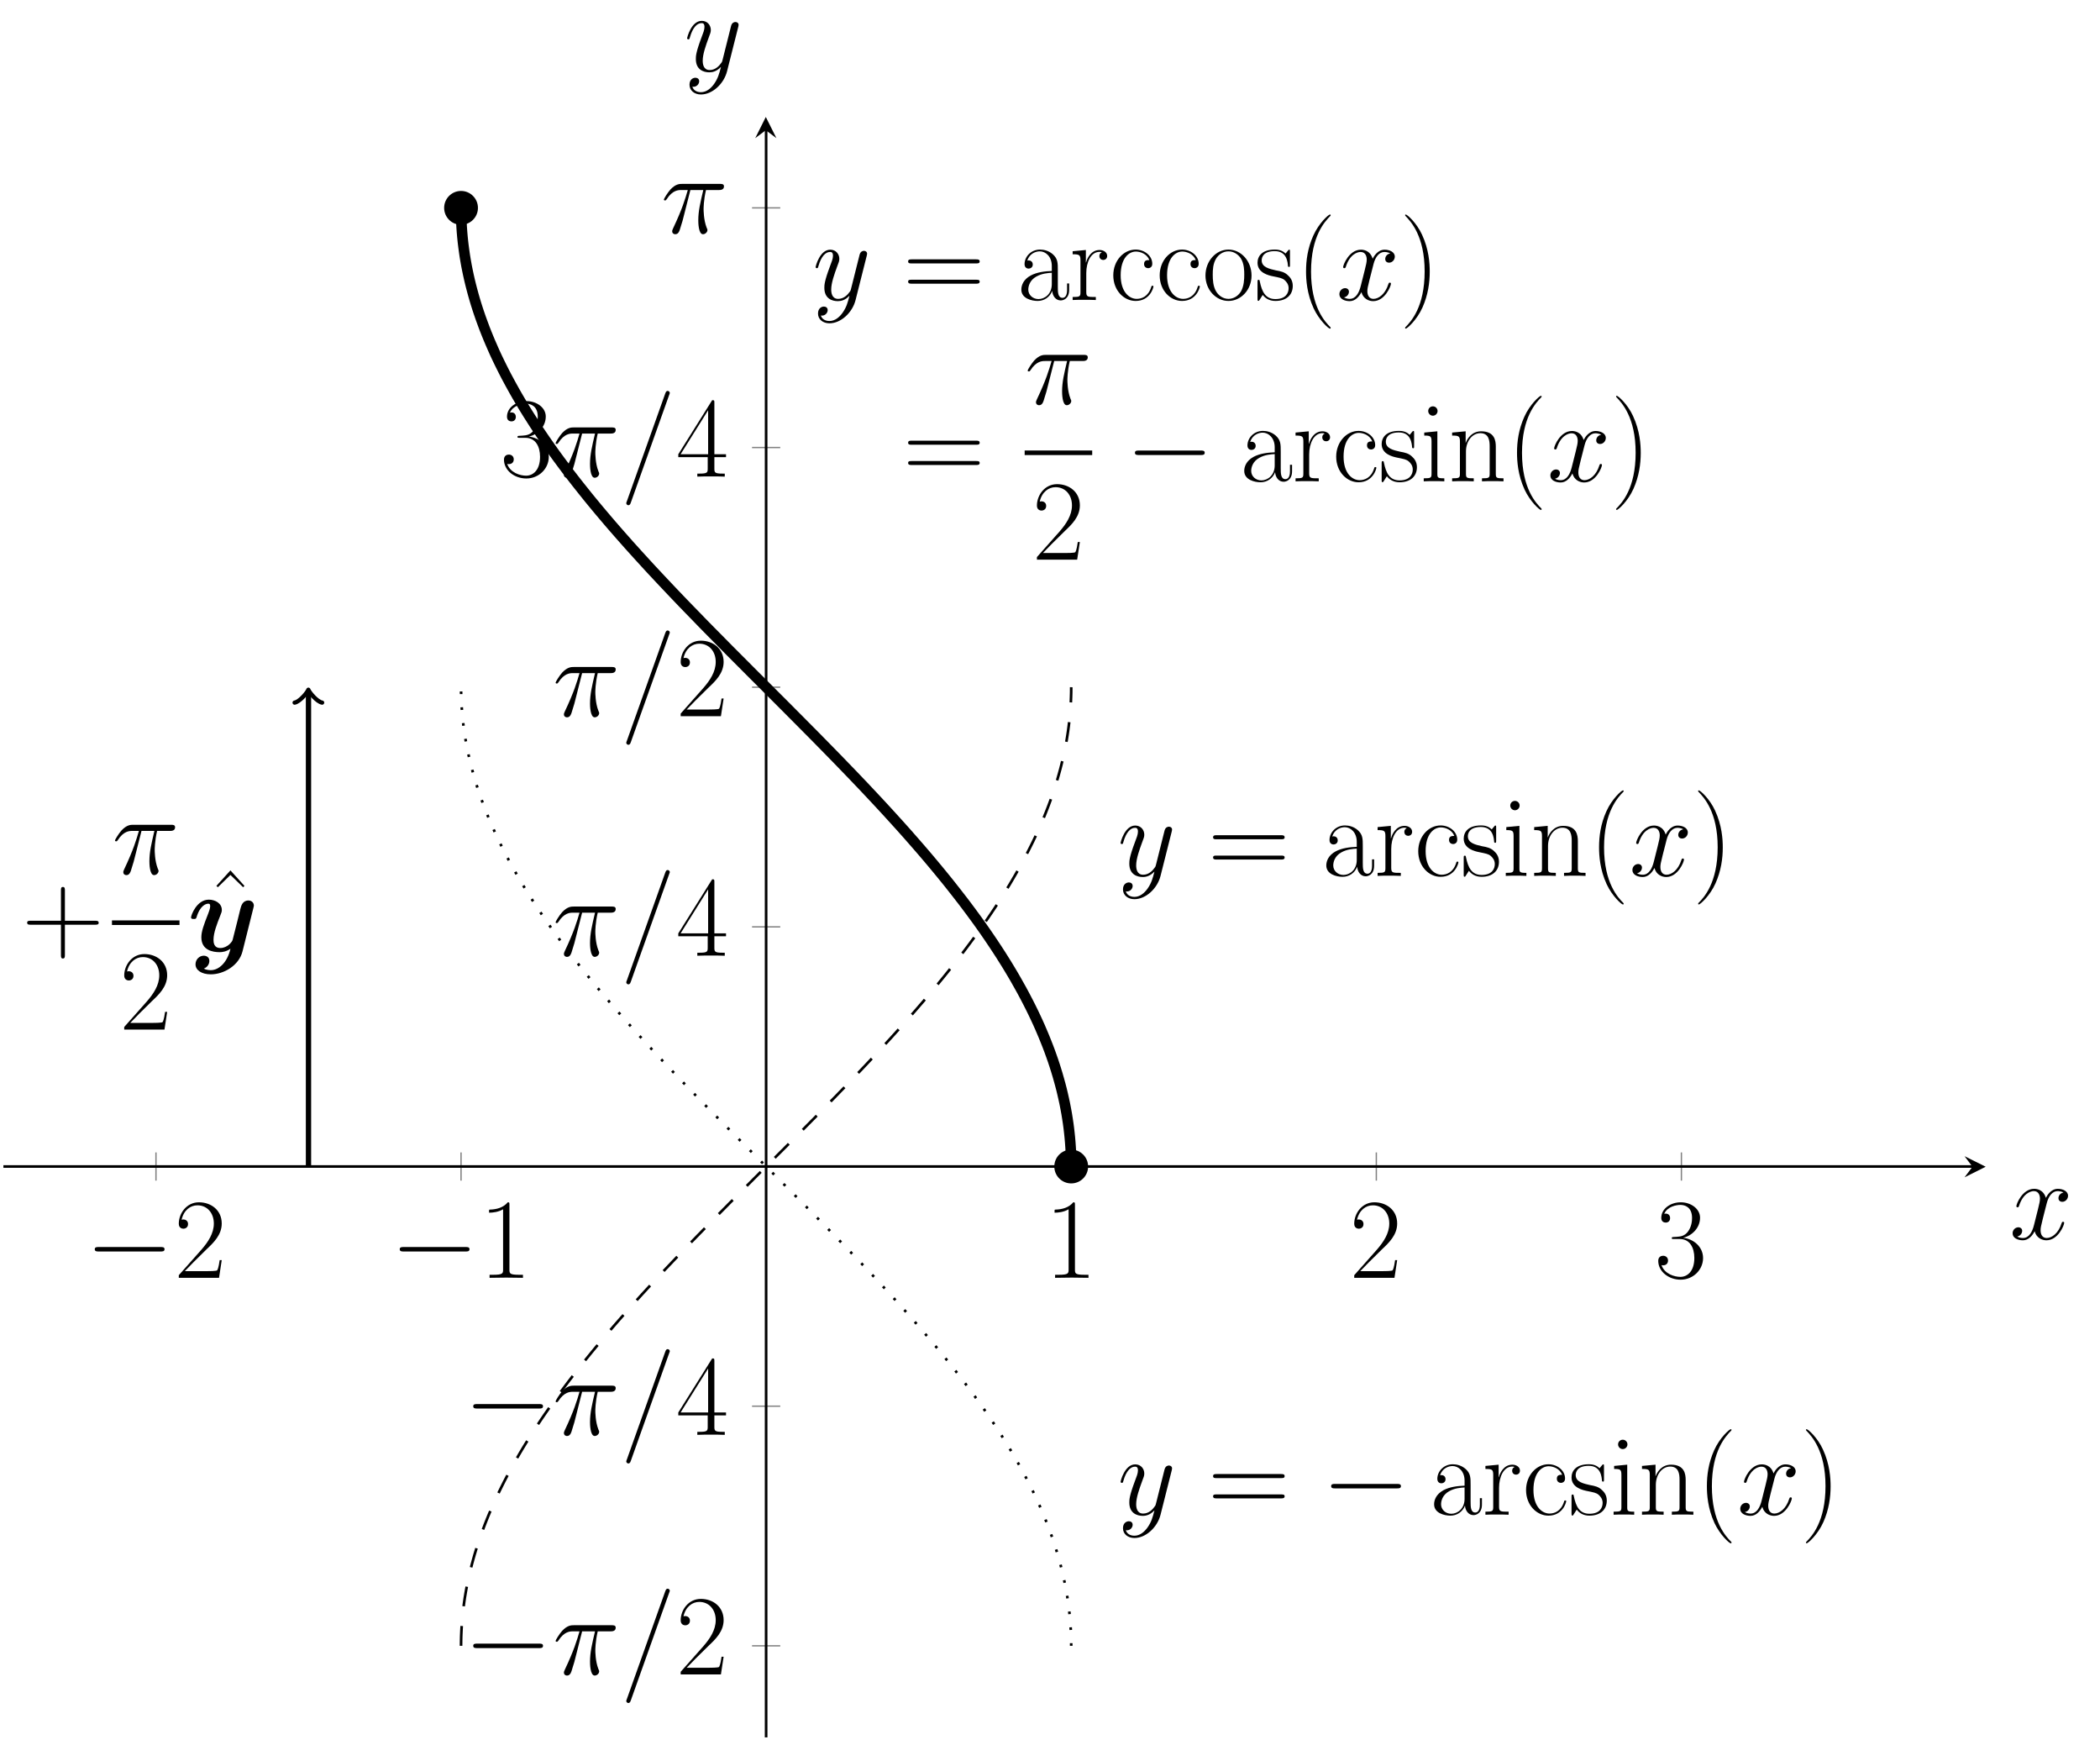 <?xml version="1.0" encoding="UTF-8"?>
<svg xmlns="http://www.w3.org/2000/svg" xmlns:xlink="http://www.w3.org/1999/xlink" width="315.553" height="262.105" viewBox="0 0 315.553 262.105">
<defs>
<g>
<g id="glyph-0-0">
<path d="M 11.312 -3.953 C 11.594 -3.953 11.906 -3.953 11.906 -4.297 C 11.906 -4.625 11.594 -4.625 11.312 -4.625 L 2.031 -4.625 C 1.734 -4.625 1.422 -4.625 1.422 -4.297 C 1.422 -3.953 1.734 -3.953 2.031 -3.953 Z M 11.312 -3.953 "/>
</g>
<g id="glyph-1-0">
<path d="M 7.156 -2.656 L 6.844 -2.656 C 6.672 -1.438 6.531 -1.234 6.469 -1.125 C 6.375 -1 5.141 -1 4.906 -1 L 1.609 -1 C 2.234 -1.672 3.438 -2.875 4.891 -4.297 C 5.938 -5.281 7.156 -6.453 7.156 -8.156 C 7.156 -10.172 5.547 -11.344 3.734 -11.344 C 1.859 -11.344 0.703 -9.672 0.703 -8.125 C 0.703 -7.469 1.203 -7.375 1.406 -7.375 C 1.578 -7.375 2.094 -7.484 2.094 -8.078 C 2.094 -8.609 1.641 -8.766 1.406 -8.766 C 1.297 -8.766 1.203 -8.75 1.125 -8.719 C 1.453 -10.172 2.453 -10.891 3.5 -10.891 C 5 -10.891 5.969 -9.703 5.969 -8.156 C 5.969 -6.656 5.094 -5.375 4.125 -4.25 L 0.703 -0.391 L 0.703 0 L 6.75 0 Z M 7.156 -2.656 "/>
</g>
<g id="glyph-1-1">
<path d="M 4.562 -10.969 C 4.562 -11.328 4.547 -11.344 4.312 -11.344 C 3.641 -10.531 2.625 -10.281 1.672 -10.25 C 1.609 -10.25 1.531 -10.25 1.516 -10.203 C 1.5 -10.172 1.5 -10.141 1.5 -9.781 C 2.031 -9.781 2.922 -9.875 3.609 -10.297 L 3.609 -1.25 C 3.609 -0.656 3.562 -0.453 2.094 -0.453 L 1.578 -0.453 L 1.578 0 C 2.406 -0.016 3.266 -0.031 4.078 -0.031 C 4.906 -0.031 5.766 -0.016 6.594 0 L 6.594 -0.453 L 6.078 -0.453 C 4.594 -0.453 4.562 -0.641 4.562 -1.25 Z M 4.562 -10.969 "/>
</g>
<g id="glyph-1-2">
<path d="M 3.797 -5.828 C 5.312 -5.828 5.984 -4.516 5.984 -2.984 C 5.984 -0.922 4.891 -0.141 3.891 -0.141 C 2.984 -0.141 1.516 -0.578 1.047 -1.906 C 1.125 -1.875 1.219 -1.875 1.297 -1.875 C 1.719 -1.875 2.031 -2.141 2.031 -2.594 C 2.031 -3.094 1.641 -3.312 1.297 -3.312 C 1.016 -3.312 0.562 -3.172 0.562 -2.547 C 0.562 -0.953 2.109 0.281 3.922 0.281 C 5.828 0.281 7.297 -1.219 7.297 -2.969 C 7.297 -4.625 5.922 -5.828 4.297 -6.016 C 5.594 -6.297 6.844 -7.469 6.844 -9.031 C 6.844 -10.359 5.484 -11.344 3.953 -11.344 C 2.391 -11.344 1.016 -10.375 1.016 -9 C 1.016 -8.406 1.453 -8.297 1.688 -8.297 C 2.047 -8.297 2.344 -8.531 2.344 -8.969 C 2.344 -9.422 2.047 -9.641 1.688 -9.641 C 1.609 -9.641 1.531 -9.641 1.453 -9.609 C 1.953 -10.734 3.312 -10.953 3.906 -10.953 C 4.516 -10.953 5.641 -10.656 5.641 -9 C 5.641 -8.531 5.578 -7.672 5 -6.906 C 4.484 -6.25 3.891 -6.203 3.328 -6.156 C 3.25 -6.156 2.844 -6.125 2.781 -6.125 C 2.656 -6.109 2.594 -6.094 2.594 -5.969 C 2.594 -5.844 2.609 -5.828 2.953 -5.828 Z M 3.797 -5.828 "/>
</g>
<g id="glyph-1-3">
<path d="M 5.766 -11.094 C 5.766 -11.453 5.75 -11.484 5.438 -11.484 L 0.344 -3.359 L 0.344 -2.922 L 4.766 -2.922 L 4.766 -1.234 C 4.766 -0.625 4.734 -0.453 3.531 -0.453 L 3.203 -0.453 L 3.203 0 C 3.75 -0.031 4.688 -0.031 5.266 -0.031 C 5.844 -0.031 6.781 -0.031 7.328 0 L 7.328 -0.453 L 7 -0.453 C 5.797 -0.453 5.766 -0.625 5.766 -1.234 L 5.766 -2.922 L 7.516 -2.922 L 7.516 -3.359 L 5.766 -3.359 Z M 4.828 -9.969 L 4.828 -3.359 L 0.688 -3.359 Z M 4.828 -9.969 "/>
</g>
<g id="glyph-1-4">
<path d="M 11.031 -5.5 C 11.281 -5.5 11.547 -5.5 11.547 -5.797 C 11.547 -6.109 11.25 -6.109 10.969 -6.109 L 1.375 -6.109 C 1.078 -6.109 0.797 -6.109 0.797 -5.797 C 0.797 -5.5 1.047 -5.5 1.297 -5.5 Z M 10.969 -2.453 C 11.25 -2.453 11.547 -2.453 11.547 -2.766 C 11.547 -3.047 11.281 -3.047 11.031 -3.047 L 1.297 -3.047 C 1.047 -3.047 0.797 -3.047 0.797 -2.766 C 0.797 -2.453 1.078 -2.453 1.375 -2.453 Z M 10.969 -2.453 "/>
</g>
<g id="glyph-1-5">
<path d="M 6.172 -4.438 C 6.172 -5.578 6.172 -6.172 5.453 -6.844 C 4.828 -7.406 4.078 -7.578 3.5 -7.578 C 2.141 -7.578 1.172 -6.516 1.172 -5.391 C 1.172 -4.75 1.688 -4.719 1.781 -4.719 C 2 -4.719 2.406 -4.859 2.406 -5.328 C 2.406 -5.766 2.078 -5.953 1.781 -5.953 C 1.719 -5.953 1.625 -5.938 1.578 -5.922 C 1.938 -7 2.859 -7.312 3.469 -7.312 C 4.328 -7.312 5.266 -6.547 5.266 -5.109 L 5.266 -4.359 C 4.25 -4.328 3.031 -4.188 2.078 -3.672 C 1 -3.078 0.688 -2.219 0.688 -1.562 C 0.688 -0.234 2.234 0.141 3.141 0.141 C 4.078 0.141 4.953 -0.391 5.328 -1.375 C 5.375 -0.625 5.844 0.062 6.609 0.062 C 6.969 0.062 7.875 -0.172 7.875 -1.531 L 7.875 -2.484 L 7.562 -2.484 L 7.562 -1.516 C 7.562 -0.469 7.109 -0.328 6.875 -0.328 C 6.172 -0.328 6.172 -1.219 6.172 -1.969 Z M 5.266 -2.391 C 5.266 -0.891 4.203 -0.141 3.266 -0.141 C 2.406 -0.141 1.734 -0.766 1.734 -1.562 C 1.734 -2.078 1.953 -2.984 2.953 -3.531 C 3.781 -4 4.719 -4.062 5.266 -4.094 Z M 5.266 -2.391 "/>
</g>
<g id="glyph-1-6">
<path d="M 2.578 -4.047 C 2.578 -5.703 3.281 -7.234 4.562 -7.234 C 4.688 -7.234 4.797 -7.219 4.922 -7.172 C 4.922 -7.172 4.547 -7.047 4.547 -6.609 C 4.547 -6.188 4.875 -6.016 5.125 -6.016 C 5.328 -6.016 5.719 -6.141 5.719 -6.625 C 5.719 -7.172 5.172 -7.516 4.578 -7.516 C 3.281 -7.516 2.703 -6.25 2.547 -5.641 L 2.516 -5.641 L 2.516 -7.516 L 0.531 -7.328 L 0.531 -6.875 C 1.547 -6.875 1.703 -6.781 1.703 -5.953 L 1.703 -1.188 C 1.703 -0.531 1.625 -0.453 0.531 -0.453 L 0.531 0 C 0.938 -0.031 1.734 -0.031 2.172 -0.031 C 2.672 -0.031 3.547 -0.031 4.016 0 L 4.016 -0.453 C 2.781 -0.453 2.578 -0.453 2.578 -1.219 Z M 2.578 -4.047 "/>
</g>
<g id="glyph-1-7">
<path d="M 5.984 -6 C 5.656 -6 5.188 -6 5.188 -5.406 C 5.188 -4.922 5.578 -4.781 5.797 -4.781 C 5.922 -4.781 6.422 -4.844 6.422 -5.438 C 6.422 -6.656 5.25 -7.578 3.922 -7.578 C 2.109 -7.578 0.562 -5.906 0.562 -3.703 C 0.562 -1.422 2.172 0.141 3.922 0.141 C 6.062 0.141 6.594 -1.828 6.594 -2.031 C 6.594 -2.094 6.578 -2.141 6.453 -2.141 C 6.328 -2.141 6.312 -2.125 6.25 -1.906 C 5.797 -0.516 4.828 -0.172 4.078 -0.172 C 2.984 -0.172 1.672 -1.188 1.672 -3.719 C 1.672 -6.328 2.938 -7.281 3.953 -7.281 C 4.609 -7.281 5.609 -6.953 5.984 -6 Z M 5.984 -6 "/>
</g>
<g id="glyph-1-8">
<path d="M 7.391 -3.672 C 7.391 -5.875 5.797 -7.578 3.922 -7.578 C 2.062 -7.578 0.469 -5.875 0.469 -3.672 C 0.469 -1.516 2.062 0.141 3.922 0.141 C 5.797 0.141 7.391 -1.516 7.391 -3.672 Z M 3.922 -0.172 C 3.125 -0.172 2.438 -0.656 2.047 -1.328 C 1.609 -2.094 1.562 -3.047 1.562 -3.812 C 1.562 -4.531 1.594 -5.422 2.047 -6.188 C 2.391 -6.766 3.047 -7.312 3.922 -7.312 C 4.703 -7.312 5.359 -6.875 5.766 -6.281 C 6.297 -5.469 6.297 -4.344 6.297 -3.812 C 6.297 -3.141 6.266 -2.109 5.797 -1.281 C 5.312 -0.5 4.578 -0.172 3.922 -0.172 Z M 3.922 -0.172 "/>
</g>
<g id="glyph-1-9">
<path d="M 5.297 -7.234 C 5.297 -7.547 5.281 -7.562 5.188 -7.562 C 5.109 -7.562 5.094 -7.547 4.891 -7.297 C 4.844 -7.219 4.688 -7.047 4.625 -6.984 C 4.078 -7.562 3.312 -7.578 3.016 -7.578 C 1.109 -7.578 0.422 -6.594 0.422 -5.594 C 0.422 -4.047 2.172 -3.688 2.672 -3.578 C 3.75 -3.359 4.141 -3.297 4.5 -2.984 C 4.719 -2.781 5.094 -2.406 5.094 -1.781 C 5.094 -1.062 4.688 -0.141 3.109 -0.141 C 1.609 -0.141 1.078 -1.266 0.766 -2.781 C 0.719 -3.016 0.719 -3.031 0.578 -3.031 C 0.453 -3.031 0.422 -3.016 0.422 -2.672 L 0.422 -0.203 C 0.422 0.109 0.453 0.125 0.547 0.125 C 0.641 0.125 0.656 0.109 0.734 -0.031 C 0.844 -0.188 1.094 -0.594 1.203 -0.766 C 1.547 -0.312 2.141 0.141 3.109 0.141 C 4.797 0.141 5.719 -0.797 5.719 -2.125 C 5.719 -3 5.25 -3.469 5.031 -3.672 C 4.516 -4.203 3.906 -4.328 3.188 -4.453 C 2.25 -4.672 1.047 -4.906 1.047 -5.953 C 1.047 -6.406 1.281 -7.344 3.016 -7.344 C 4.859 -7.344 4.953 -5.625 5 -5.078 C 5.016 -5 5.094 -4.969 5.141 -4.969 C 5.297 -4.969 5.297 -5.031 5.297 -5.312 Z M 5.297 -7.234 "/>
</g>
<g id="glyph-1-10">
<path d="M 5.25 4.188 C 5.25 4.172 5.25 4.141 5.203 4.078 C 4.406 3.281 2.297 1.078 2.297 -4.266 C 2.297 -9.625 4.375 -11.797 5.219 -12.656 C 5.219 -12.672 5.25 -12.719 5.25 -12.766 C 5.25 -12.812 5.203 -12.844 5.125 -12.844 C 4.938 -12.844 3.484 -11.578 2.641 -9.688 C 1.781 -7.781 1.547 -5.938 1.547 -4.297 C 1.547 -3.047 1.672 -0.953 2.688 1.25 C 3.516 3.031 4.922 4.297 5.125 4.297 C 5.219 4.297 5.25 4.25 5.25 4.188 Z M 5.25 4.188 "/>
</g>
<g id="glyph-1-11">
<path d="M 4.516 -4.266 C 4.516 -5.5 4.391 -7.594 3.359 -9.812 C 2.547 -11.594 1.125 -12.844 0.922 -12.844 C 0.875 -12.844 0.812 -12.828 0.812 -12.75 C 0.812 -12.719 0.828 -12.703 0.844 -12.656 C 1.672 -11.797 3.75 -9.625 3.75 -4.297 C 3.75 1.062 1.688 3.25 0.844 4.094 C 0.828 4.141 0.812 4.156 0.812 4.188 C 0.812 4.266 0.875 4.297 0.922 4.297 C 1.109 4.297 2.578 3.016 3.422 1.125 C 4.266 -0.766 4.516 -2.625 4.516 -4.266 Z M 4.516 -4.266 "/>
</g>
<g id="glyph-1-12">
<path d="M 2.656 -10.562 C 2.656 -10.953 2.344 -11.266 1.953 -11.266 C 1.578 -11.266 1.25 -10.969 1.25 -10.562 C 1.25 -10.188 1.562 -9.859 1.953 -9.859 C 2.328 -9.859 2.656 -10.172 2.656 -10.562 Z M 0.656 -7.328 L 0.656 -6.875 C 1.609 -6.875 1.75 -6.781 1.75 -5.953 L 1.75 -1.188 C 1.75 -0.531 1.688 -0.453 0.578 -0.453 L 0.578 0 C 1 -0.031 1.734 -0.031 2.156 -0.031 C 2.578 -0.031 3.281 -0.031 3.672 0 L 3.672 -0.453 C 2.656 -0.453 2.625 -0.547 2.625 -1.172 L 2.625 -7.516 Z M 0.656 -7.328 "/>
</g>
<g id="glyph-1-13">
<path d="M 7.125 -5.219 C 7.125 -6.094 6.953 -7.516 4.922 -7.516 C 3.562 -7.516 2.859 -6.469 2.609 -5.781 L 2.594 -5.781 L 2.594 -7.516 L 0.562 -7.328 L 0.562 -6.875 C 1.578 -6.875 1.734 -6.781 1.734 -5.953 L 1.734 -1.188 C 1.734 -0.531 1.672 -0.453 0.562 -0.453 L 0.562 0 C 0.984 -0.031 1.734 -0.031 2.172 -0.031 C 2.625 -0.031 3.391 -0.031 3.812 0 L 3.812 -0.453 C 2.703 -0.453 2.641 -0.516 2.641 -1.188 L 2.641 -4.484 C 2.641 -6.062 3.609 -7.234 4.797 -7.234 C 6.078 -7.234 6.203 -6.109 6.203 -5.281 L 6.203 -1.188 C 6.203 -0.531 6.141 -0.453 5.047 -0.453 L 5.047 0 C 5.453 -0.031 6.203 -0.031 6.656 -0.031 C 7.109 -0.031 7.875 -0.031 8.281 0 L 8.281 -0.453 C 7.188 -0.453 7.125 -0.516 7.125 -1.188 Z M 7.125 -5.219 "/>
</g>
<g id="glyph-1-14">
<path d="M 6.469 -3.984 L 11.016 -3.984 C 11.25 -3.984 11.547 -3.984 11.547 -4.266 C 11.547 -4.578 11.266 -4.578 11.016 -4.578 L 6.469 -4.578 L 6.469 -9.125 C 6.469 -9.375 6.469 -9.656 6.172 -9.656 C 5.875 -9.656 5.875 -9.391 5.875 -9.125 L 5.875 -4.578 L 1.328 -4.578 C 1.078 -4.578 0.797 -4.578 0.797 -4.297 C 0.797 -3.984 1.062 -3.984 1.328 -3.984 L 5.875 -3.984 L 5.875 0.562 C 5.875 0.812 5.875 1.094 6.156 1.094 C 6.469 1.094 6.469 0.828 6.469 0.562 Z M 6.469 -3.984 "/>
</g>
<g id="glyph-1-15">
<path d="M 3.922 -11.906 L 1.812 -9.578 L 2.031 -9.375 L 3.922 -11.219 L 5.828 -9.375 L 6.031 -9.578 Z M 3.922 -11.906 "/>
</g>
<g id="glyph-2-0">
<path d="M 4.438 -6.469 L 6.375 -6.469 C 5.922 -4.547 5.625 -3.297 5.625 -1.922 C 5.625 -1.688 5.625 0.172 6.328 0.172 C 6.688 0.172 7 -0.156 7 -0.453 C 7 -0.531 7 -0.562 6.875 -0.828 C 6.422 -2 6.422 -3.484 6.422 -3.609 C 6.422 -3.703 6.422 -4.922 6.781 -6.469 L 8.703 -6.469 C 8.922 -6.469 9.484 -6.469 9.484 -7.016 C 9.484 -7.391 9.156 -7.391 8.859 -7.391 L 3.203 -7.391 C 2.812 -7.391 2.234 -7.391 1.438 -6.547 C 1 -6.062 0.453 -5.141 0.453 -5.047 C 0.453 -4.938 0.531 -4.906 0.641 -4.906 C 0.75 -4.906 0.766 -4.953 0.859 -5.062 C 1.75 -6.469 2.641 -6.469 3.078 -6.469 L 4.047 -6.469 C 3.672 -5.188 3.25 -3.688 1.828 -0.688 C 1.703 -0.406 1.703 -0.375 1.703 -0.281 C 1.703 0.078 2 0.172 2.156 0.172 C 2.656 0.172 2.797 -0.281 3 -1 C 3.281 -1.875 3.281 -1.906 3.453 -2.594 Z M 4.438 -6.469 "/>
</g>
<g id="glyph-2-1">
<path d="M 7.359 -12.234 C 7.359 -12.25 7.469 -12.5 7.469 -12.547 C 7.469 -12.75 7.297 -12.875 7.156 -12.875 C 7.062 -12.875 6.906 -12.875 6.781 -12.484 L 1.031 3.656 C 1.031 3.672 0.922 3.922 0.922 3.969 C 0.922 4.172 1.094 4.297 1.234 4.297 C 1.344 4.297 1.5 4.266 1.609 3.906 Z M 7.359 -12.234 "/>
</g>
<g id="glyph-2-2">
<path d="M 4.516 1.922 C 4.047 2.578 3.375 3.156 2.547 3.156 C 2.328 3.156 1.516 3.125 1.25 2.328 C 1.297 2.344 1.391 2.344 1.422 2.344 C 1.938 2.344 2.281 1.906 2.281 1.516 C 2.281 1.109 1.953 0.984 1.703 0.984 C 1.422 0.984 0.828 1.188 0.828 2.031 C 0.828 2.906 1.562 3.5 2.547 3.5 C 4.25 3.5 5.984 1.922 6.469 0.016 L 8.156 -6.672 C 8.172 -6.766 8.203 -6.859 8.203 -6.969 C 8.203 -7.219 8 -7.391 7.734 -7.391 C 7.578 -7.391 7.219 -7.328 7.078 -6.812 L 5.812 -1.766 C 5.734 -1.453 5.734 -1.422 5.594 -1.234 C 5.25 -0.75 4.688 -0.172 3.859 -0.172 C 2.906 -0.172 2.812 -1.109 2.812 -1.578 C 2.812 -2.562 3.281 -3.875 3.734 -5.109 C 3.922 -5.609 4.031 -5.844 4.031 -6.188 C 4.031 -6.906 3.516 -7.562 2.672 -7.562 C 1.094 -7.562 0.469 -5.078 0.469 -4.938 C 0.469 -4.875 0.531 -4.781 0.656 -4.781 C 0.812 -4.781 0.828 -4.859 0.891 -5.094 C 1.297 -6.531 1.953 -7.219 2.625 -7.219 C 2.781 -7.219 3.078 -7.219 3.078 -6.656 C 3.078 -6.203 2.875 -5.719 2.625 -5.062 C 1.781 -2.812 1.781 -2.25 1.781 -1.828 C 1.781 -0.203 2.953 0.172 3.812 0.172 C 4.312 0.172 4.922 0.016 5.531 -0.625 L 5.547 -0.594 C 5.281 0.406 5.109 1.078 4.516 1.922 Z M 4.516 1.922 "/>
</g>
<g id="glyph-2-3">
<path d="M 8.125 -7 C 7.578 -6.891 7.375 -6.484 7.375 -6.156 C 7.375 -5.75 7.703 -5.609 7.938 -5.609 C 8.453 -5.609 8.812 -6.062 8.812 -6.516 C 8.812 -7.234 8 -7.562 7.281 -7.562 C 6.234 -7.562 5.641 -6.531 5.484 -6.203 C 5.094 -7.5 4.031 -7.562 3.719 -7.562 C 1.969 -7.562 1.047 -5.312 1.047 -4.938 C 1.047 -4.875 1.109 -4.781 1.234 -4.781 C 1.375 -4.781 1.406 -4.891 1.438 -4.953 C 2.031 -6.859 3.172 -7.219 3.672 -7.219 C 4.438 -7.219 4.594 -6.5 4.594 -6.094 C 4.594 -5.719 4.5 -5.312 4.297 -4.5 L 3.703 -2.141 C 3.453 -1.109 2.953 -0.172 2.047 -0.172 C 1.953 -0.172 1.531 -0.172 1.172 -0.391 C 1.781 -0.516 1.922 -1.031 1.922 -1.234 C 1.922 -1.578 1.672 -1.781 1.344 -1.781 C 0.922 -1.781 0.484 -1.422 0.484 -0.875 C 0.484 -0.156 1.281 0.172 2.031 0.172 C 2.844 0.172 3.438 -0.484 3.797 -1.188 C 4.062 -0.172 4.922 0.172 5.562 0.172 C 7.312 0.172 8.234 -2.078 8.234 -2.453 C 8.234 -2.547 8.172 -2.609 8.062 -2.609 C 7.906 -2.609 7.891 -2.516 7.844 -2.391 C 7.375 -0.875 6.375 -0.172 5.609 -0.172 C 5.016 -0.172 4.688 -0.625 4.688 -1.328 C 4.688 -1.703 4.75 -1.969 5.031 -3.109 L 5.625 -5.438 C 5.891 -6.469 6.469 -7.219 7.25 -7.219 C 7.297 -7.219 7.766 -7.219 8.125 -7 Z M 8.125 -7 "/>
</g>
<g id="glyph-3-0">
<path d="M 9.906 -6.469 C 9.984 -6.781 9.984 -6.812 9.984 -6.859 C 9.984 -7.234 9.703 -7.625 9.172 -7.625 C 8.281 -7.625 8.078 -6.812 7.953 -6.344 L 7.516 -4.562 C 7.312 -3.734 6.984 -2.422 6.797 -1.719 C 6.703 -1.344 6.172 -0.922 6.125 -0.891 C 5.938 -0.766 5.531 -0.484 4.953 -0.484 C 3.953 -0.484 3.922 -1.344 3.922 -1.734 C 3.922 -2.781 4.453 -4.125 4.938 -5.359 C 5.109 -5.797 5.172 -5.922 5.172 -6.203 C 5.172 -7.203 4.172 -7.75 3.219 -7.75 C 1.406 -7.75 0.547 -5.422 0.547 -5.078 C 0.547 -4.844 0.812 -4.844 0.953 -4.844 C 1.172 -4.844 1.281 -4.844 1.359 -5.062 C 1.922 -6.969 2.859 -7.141 3.125 -7.141 C 3.25 -7.141 3.422 -7.141 3.422 -6.781 C 3.422 -6.375 3.219 -5.938 3.125 -5.656 C 2.453 -3.953 2.094 -2.969 2.094 -2.094 C 2.094 -0.141 3.812 0.141 4.828 0.141 C 5.25 0.141 5.828 0.062 6.469 -0.375 C 5.984 1.734 4.703 2.844 3.516 2.844 C 3.297 2.844 2.812 2.812 2.469 2.609 C 3.016 2.391 3.297 1.922 3.297 1.453 C 3.297 0.844 2.797 0.672 2.453 0.672 C 1.812 0.672 1.219 1.219 1.219 1.969 C 1.219 2.844 2.125 3.469 3.516 3.469 C 5.484 3.469 7.75 2.141 8.281 0.016 Z M 9.906 -6.469 "/>
</g>
</g>
<clipPath id="clip-0">
<path clip-rule="nonzero" d="M 0.312 175 L 297 175 L 297 176 L 0.312 176 Z M 0.312 175 "/>
</clipPath>
<clipPath id="clip-1">
<path clip-rule="nonzero" d="M 114 19 L 116 19 L 116 261.215 L 114 261.215 Z M 114 19 "/>
</clipPath>
<clipPath id="clip-2">
<path clip-rule="nonzero" d="M 46 17.574 L 184 17.574 L 184 198 L 46 198 Z M 46 17.574 "/>
</clipPath>
</defs>
<path fill="none" stroke-width="0.199" stroke-linecap="butt" stroke-linejoin="miter" stroke="rgb(50%, 50%, 50%)" stroke-opacity="1" stroke-miterlimit="10" d="M 22.992 83.894 L 22.992 88.147 M 68.972 83.894 L 68.972 88.147 M 160.934 83.894 L 160.934 88.147 M 206.918 83.894 L 206.918 88.147 M 252.899 83.894 L 252.899 88.147 " transform="matrix(0.997, 0, 0, -0.997, 0.513, 261.015)"/>
<path fill="none" stroke-width="0.199" stroke-linecap="butt" stroke-linejoin="miter" stroke="rgb(50%, 50%, 50%)" stroke-opacity="1" stroke-miterlimit="10" d="M 112.828 13.796 L 117.081 13.796 M 112.828 49.907 L 117.081 49.907 M 112.828 122.133 L 117.081 122.133 M 112.828 158.249 L 117.081 158.249 M 112.828 194.364 L 117.081 194.364 M 112.828 230.475 L 117.081 230.475 " transform="matrix(0.997, 0, 0, -0.997, 0.513, 261.015)"/>
<g clip-path="url(#clip-0)">
<path fill="none" stroke-width="0.399" stroke-linecap="butt" stroke-linejoin="miter" stroke="rgb(0%, 0%, 0%)" stroke-opacity="1" stroke-miterlimit="10" d="M -0.001 86.022 L 296.888 86.022 " transform="matrix(0.997, 0, 0, -0.997, 0.513, 261.015)"/>
</g>
<path fill-rule="nonzero" fill="rgb(0%, 0%, 0%)" fill-opacity="1" d="M 298.375 175.285 L 295.199 173.699 L 296.391 175.285 L 295.199 176.875 "/>
<g clip-path="url(#clip-1)">
<path fill="none" stroke-width="0.399" stroke-linecap="butt" stroke-linejoin="miter" stroke="rgb(0%, 0%, 0%)" stroke-opacity="1" stroke-miterlimit="10" d="M 114.953 -0.001 L 114.953 242.277 " transform="matrix(0.997, 0, 0, -0.997, 0.513, 261.015)"/>
</g>
<path fill-rule="nonzero" fill="rgb(0%, 0%, 0%)" fill-opacity="1" d="M 115.074 17.574 L 113.484 20.754 L 115.074 19.562 L 116.664 20.754 "/>
<g fill="rgb(0%, 0%, 0%)" fill-opacity="1">
<use xlink:href="#glyph-0-0" x="12.818" y="191.972"/>
</g>
<g fill="rgb(0%, 0%, 0%)" fill-opacity="1">
<use xlink:href="#glyph-1-0" x="26.163" y="191.972"/>
</g>
<g fill="rgb(0%, 0%, 0%)" fill-opacity="1">
<use xlink:href="#glyph-0-0" x="58.643" y="191.972"/>
</g>
<g fill="rgb(0%, 0%, 0%)" fill-opacity="1">
<use xlink:href="#glyph-1-1" x="71.987" y="191.972"/>
</g>
<g fill="rgb(0%, 0%, 0%)" fill-opacity="1">
<use xlink:href="#glyph-1-1" x="156.963" y="191.972"/>
</g>
<g fill="rgb(0%, 0%, 0%)" fill-opacity="1">
<use xlink:href="#glyph-1-0" x="202.788" y="191.972"/>
</g>
<g fill="rgb(0%, 0%, 0%)" fill-opacity="1">
<use xlink:href="#glyph-1-2" x="248.612" y="191.972"/>
</g>
<g fill="rgb(0%, 0%, 0%)" fill-opacity="1">
<use xlink:href="#glyph-0-0" x="69.689" y="251.556"/>
</g>
<g fill="rgb(0%, 0%, 0%)" fill-opacity="1">
<use xlink:href="#glyph-2-0" x="83.034" y="251.556"/>
</g>
<g fill="rgb(0%, 0%, 0%)" fill-opacity="1">
<use xlink:href="#glyph-2-1" x="93.18" y="251.556"/>
</g>
<g fill="rgb(0%, 0%, 0%)" fill-opacity="1">
<use xlink:href="#glyph-1-0" x="101.578" y="251.556"/>
</g>
<g fill="rgb(0%, 0%, 0%)" fill-opacity="1">
<use xlink:href="#glyph-0-0" x="69.689" y="215.566"/>
</g>
<g fill="rgb(0%, 0%, 0%)" fill-opacity="1">
<use xlink:href="#glyph-2-0" x="83.034" y="215.566"/>
</g>
<g fill="rgb(0%, 0%, 0%)" fill-opacity="1">
<use xlink:href="#glyph-2-1" x="93.18" y="215.566"/>
</g>
<g fill="rgb(0%, 0%, 0%)" fill-opacity="1">
<use xlink:href="#glyph-1-3" x="101.578" y="215.566"/>
</g>
<g fill="rgb(0%, 0%, 0%)" fill-opacity="1">
<use xlink:href="#glyph-2-0" x="83.034" y="143.586"/>
</g>
<g fill="rgb(0%, 0%, 0%)" fill-opacity="1">
<use xlink:href="#glyph-2-1" x="93.18" y="143.586"/>
</g>
<g fill="rgb(0%, 0%, 0%)" fill-opacity="1">
<use xlink:href="#glyph-1-3" x="101.578" y="143.586"/>
</g>
<g fill="rgb(0%, 0%, 0%)" fill-opacity="1">
<use xlink:href="#glyph-2-0" x="83.034" y="107.596"/>
</g>
<g fill="rgb(0%, 0%, 0%)" fill-opacity="1">
<use xlink:href="#glyph-2-1" x="93.18" y="107.596"/>
</g>
<g fill="rgb(0%, 0%, 0%)" fill-opacity="1">
<use xlink:href="#glyph-1-0" x="101.578" y="107.596"/>
</g>
<g fill="rgb(0%, 0%, 0%)" fill-opacity="1">
<use xlink:href="#glyph-1-2" x="75.166" y="71.605"/>
</g>
<g fill="rgb(0%, 0%, 0%)" fill-opacity="1">
<use xlink:href="#glyph-2-0" x="83.034" y="71.605"/>
</g>
<g fill="rgb(0%, 0%, 0%)" fill-opacity="1">
<use xlink:href="#glyph-2-1" x="93.18" y="71.605"/>
</g>
<g fill="rgb(0%, 0%, 0%)" fill-opacity="1">
<use xlink:href="#glyph-1-3" x="101.578" y="71.605"/>
</g>
<g fill="rgb(0%, 0%, 0%)" fill-opacity="1">
<use xlink:href="#glyph-2-0" x="99.302" y="35.018"/>
</g>
<path fill="none" stroke-width="0.399" stroke-linecap="butt" stroke-linejoin="miter" stroke="rgb(0%, 0%, 0%)" stroke-opacity="1" stroke-dasharray="2.989 2.989" stroke-miterlimit="10" d="M 68.972 13.796 L 68.98 14.521 L 68.996 15.246 L 69.027 15.971 L 69.066 16.697 L 69.117 17.426 L 69.18 18.151 L 69.254 18.876 L 69.341 19.601 L 69.439 20.326 L 69.544 21.055 L 69.666 21.78 L 69.795 22.505 L 69.94 23.23 L 70.093 23.956 L 70.258 24.685 L 70.434 25.41 L 70.622 26.135 L 70.818 26.86 L 71.026 27.585 L 71.246 28.31 L 71.477 29.039 L 71.72 29.764 L 71.971 30.49 L 72.237 31.215 L 72.508 31.94 L 72.794 32.669 L 73.088 33.394 L 73.394 34.119 L 73.711 34.844 L 74.036 35.569 L 74.369 36.298 L 74.718 37.024 L 75.075 37.749 L 75.44 38.474 L 75.816 39.199 L 76.204 39.928 L 76.596 40.653 L 77.003 41.378 L 77.419 42.103 L 77.838 42.828 L 78.273 43.557 L 78.716 44.283 L 79.167 45.008 L 79.63 45.733 L 80.096 46.458 L 80.574 47.187 L 81.06 47.912 L 81.554 48.637 L 82.06 49.362 L 82.569 50.088 L 83.087 50.817 L 83.616 51.542 L 84.153 52.267 L 84.694 52.992 L 85.242 53.717 L 85.803 54.446 L 86.367 55.171 L 86.94 55.896 L 87.516 56.621 L 88.104 57.347 L 88.696 58.076 L 89.295 58.801 L 89.899 59.526 L 90.51 60.251 L 91.13 60.976 L 91.753 61.701 L 92.384 62.43 L 93.019 63.155 L 94.305 64.606 L 94.955 65.331 L 95.614 66.06 L 96.272 66.785 L 96.938 67.51 L 97.609 68.235 L 98.283 68.96 L 98.961 69.689 L 99.643 70.415 L 101.023 71.865 L 101.716 72.59 L 102.41 73.319 L 103.813 74.769 L 104.519 75.494 L 105.228 76.219 L 105.938 76.948 L 107.365 78.399 L 108.082 79.124 L 108.803 79.849 L 109.52 80.578 L 110.245 81.303 L 111.688 82.753 L 112.413 83.478 L 113.138 84.208 L 116.039 87.108 L 116.764 87.837 L 117.493 88.562 L 118.214 89.287 L 118.939 90.012 L 120.382 91.463 L 121.103 92.192 L 123.255 94.367 L 123.964 95.092 L 124.677 95.821 L 125.387 96.546 L 126.088 97.272 L 126.794 97.997 L 127.492 98.722 L 128.189 99.451 L 128.883 100.176 L 129.573 100.901 L 130.259 101.626 L 130.941 102.351 L 131.623 103.08 L 132.297 103.805 L 132.967 104.531 L 133.634 105.256 L 134.292 105.981 L 134.947 106.71 L 135.597 107.435 L 136.244 108.16 L 136.887 108.885 L 137.522 109.61 L 138.149 110.339 L 138.776 111.065 L 140.007 112.515 L 140.611 113.24 L 141.21 113.969 L 141.802 114.694 L 142.386 115.419 L 142.966 116.144 L 143.538 116.869 L 144.103 117.599 L 144.663 118.324 L 145.212 119.049 L 145.753 119.774 L 146.29 120.499 L 146.815 121.228 L 147.337 121.953 L 147.846 122.678 L 148.352 123.403 L 148.846 124.129 L 149.332 124.854 L 149.81 125.583 L 150.276 126.308 L 150.739 127.033 L 151.19 127.758 L 151.632 128.483 L 152.064 129.212 L 152.487 129.937 L 152.902 130.662 L 153.31 131.388 L 153.706 132.113 L 154.09 132.842 L 154.466 133.567 L 154.831 134.292 L 155.191 135.017 L 155.536 135.742 L 155.873 136.471 L 156.199 137.196 L 156.512 137.922 L 156.818 138.647 L 157.112 139.372 L 157.398 140.101 L 157.673 140.826 L 157.935 141.551 L 158.19 142.276 L 158.429 143.001 L 158.66 143.73 L 158.88 144.456 L 159.087 145.181 L 159.287 145.906 L 159.472 146.631 L 159.648 147.36 L 159.813 148.085 L 159.969 148.81 L 160.11 149.535 L 160.244 150.26 L 160.361 150.989 L 160.471 151.715 L 160.565 152.44 L 160.651 153.165 L 160.726 153.89 L 160.789 154.619 L 160.84 155.344 L 160.883 156.069 L 160.91 156.794 L 160.93 157.52 L 160.934 158.245 " transform="matrix(0.997, 0, 0, -0.997, 0.513, 261.015)"/>
<path fill="none" stroke-width="0.399" stroke-linecap="butt" stroke-linejoin="miter" stroke="rgb(0%, 0%, 0%)" stroke-opacity="1" stroke-dasharray="0.399 1.993" stroke-miterlimit="10" d="M 160.934 13.796 L 160.93 14.521 L 160.91 15.246 L 160.883 15.971 L 160.84 16.697 L 160.789 17.426 L 160.726 18.151 L 160.651 18.876 L 160.569 19.601 L 160.471 20.326 L 160.361 21.055 L 160.244 21.78 L 160.11 22.505 L 159.969 23.23 L 159.813 23.956 L 159.648 24.685 L 159.476 25.41 L 159.287 26.135 L 159.087 26.86 L 158.88 27.585 L 158.66 28.31 L 158.429 29.039 L 158.19 29.764 L 157.935 30.49 L 157.673 31.215 L 157.398 31.94 L 157.112 32.669 L 156.818 33.394 L 156.512 34.119 L 156.199 34.844 L 155.873 35.569 L 155.536 36.298 L 155.191 37.024 L 154.835 37.749 L 154.466 38.474 L 154.09 39.199 L 153.706 39.928 L 153.31 40.653 L 152.902 41.378 L 152.491 42.103 L 152.067 42.828 L 151.632 43.557 L 151.193 44.283 L 150.739 45.008 L 150.28 45.733 L 149.81 46.458 L 149.332 47.187 L 148.846 47.912 L 148.352 48.637 L 147.85 49.362 L 147.337 50.088 L 146.819 50.817 L 146.294 51.542 L 145.757 52.267 L 145.212 52.992 L 144.663 53.717 L 144.107 54.446 L 142.97 55.896 L 142.39 56.621 L 141.802 57.347 L 141.21 58.076 L 140.611 58.801 L 140.007 59.526 L 139.395 60.251 L 138.776 60.976 L 138.153 61.701 L 137.522 62.43 L 136.887 63.155 L 136.248 63.881 L 135.601 64.606 L 134.951 65.331 L 134.296 66.06 L 133.634 66.785 L 132.967 67.51 L 132.297 68.235 L 131.623 68.96 L 130.945 69.689 L 130.263 70.415 L 129.577 71.14 L 128.887 71.865 L 128.193 72.59 L 127.496 73.319 L 126.798 74.044 L 124.681 76.219 L 123.968 76.948 L 122.541 78.399 L 121.107 79.849 L 120.385 80.578 L 119.664 81.303 L 118.939 82.028 L 118.218 82.753 L 117.493 83.478 L 116.768 84.208 L 113.867 87.108 L 113.142 87.837 L 110.967 90.012 L 109.524 91.463 L 108.803 92.192 L 107.369 93.642 L 105.942 95.092 L 105.228 95.821 L 103.112 97.997 L 102.414 98.722 L 101.716 99.451 L 101.023 100.176 L 100.333 100.901 L 99.647 101.626 L 98.965 102.351 L 98.287 103.08 L 97.613 103.805 L 96.942 104.531 L 96.276 105.256 L 95.614 105.981 L 94.959 106.71 L 94.308 107.435 L 93.662 108.16 L 92.384 109.61 L 91.757 110.339 L 91.134 111.065 L 90.514 111.79 L 89.903 112.515 L 89.299 113.24 L 88.7 113.969 L 88.108 114.694 L 87.52 115.419 L 86.94 116.144 L 86.367 116.869 L 85.803 117.599 L 85.246 118.324 L 84.694 119.049 L 84.153 119.774 L 83.616 120.499 L 83.091 121.228 L 82.573 121.953 L 82.06 122.678 L 81.558 123.403 L 81.064 124.129 L 80.578 124.854 L 80.1 125.583 L 79.63 126.308 L 79.167 127.033 L 78.716 127.758 L 78.273 128.483 L 77.842 129.212 L 77.419 129.937 L 77.003 130.662 L 76.6 131.388 L 76.204 132.113 L 75.82 132.842 L 75.44 133.567 L 75.075 134.292 L 74.718 135.017 L 74.369 135.742 L 74.036 136.471 L 73.711 137.196 L 73.394 137.922 L 73.092 138.647 L 72.794 139.372 L 72.508 140.101 L 72.237 140.826 L 71.971 141.551 L 71.72 142.276 L 71.477 143.001 L 71.246 143.73 L 71.026 144.456 L 70.818 145.181 L 70.622 145.906 L 70.434 146.631 L 70.258 147.36 L 70.093 148.085 L 69.94 148.81 L 69.795 149.535 L 69.666 150.26 L 69.544 150.989 L 69.439 151.715 L 69.341 152.44 L 69.254 153.165 L 69.18 153.89 L 69.117 154.619 L 69.066 155.344 L 69.027 156.069 L 68.996 156.794 L 68.98 157.52 L 68.972 158.245 " transform="matrix(0.997, 0, 0, -0.997, 0.513, 261.015)"/>
<g clip-path="url(#clip-2)">
<path fill="none" stroke-width="1.594" stroke-linecap="butt" stroke-linejoin="miter" stroke="rgb(0%, 0%, 0%)" stroke-opacity="1" stroke-miterlimit="10" d="M 160.934 86.022 L 160.93 86.747 L 160.91 87.473 L 160.883 88.198 L 160.84 88.927 L 160.789 89.652 L 160.726 90.377 L 160.651 91.102 L 160.569 91.827 L 160.471 92.556 L 160.361 93.281 L 160.244 94.007 L 160.11 94.732 L 159.969 95.457 L 159.813 96.186 L 159.648 96.911 L 159.476 97.636 L 159.287 98.361 L 159.087 99.086 L 158.88 99.815 L 158.66 100.54 L 158.429 101.266 L 158.19 101.991 L 157.935 102.716 L 157.673 103.445 L 157.398 104.17 L 157.112 104.895 L 156.818 105.62 L 156.512 106.345 L 156.199 107.074 L 155.873 107.8 L 155.536 108.525 L 155.191 109.25 L 154.835 109.975 L 154.466 110.704 L 154.09 111.429 L 153.706 112.154 L 153.31 112.879 L 152.902 113.604 L 152.491 114.333 L 152.067 115.059 L 151.632 115.784 L 151.193 116.509 L 150.739 117.234 L 150.28 117.963 L 149.81 118.688 L 149.332 119.413 L 148.846 120.138 L 148.352 120.864 L 147.85 121.593 L 147.337 122.318 L 146.819 123.043 L 146.29 123.768 L 145.757 124.493 L 145.212 125.222 L 144.663 125.947 L 144.103 126.672 L 143.538 127.397 L 142.966 128.123 L 142.39 128.852 L 141.802 129.577 L 141.21 130.302 L 140.611 131.027 L 140.007 131.752 L 139.395 132.481 L 138.776 133.206 L 138.153 133.931 L 137.522 134.657 L 136.887 135.382 L 136.248 136.111 L 135.601 136.836 L 134.951 137.561 L 133.634 139.011 L 132.967 139.74 L 132.297 140.465 L 131.623 141.191 L 130.945 141.916 L 130.263 142.641 L 129.577 143.37 L 128.883 144.095 L 128.193 144.82 L 127.496 145.545 L 126.794 146.27 L 126.092 146.999 L 125.387 147.724 L 123.968 149.175 L 123.255 149.9 L 122.541 150.629 L 121.824 151.354 L 121.103 152.079 L 120.385 152.804 L 119.664 153.529 L 118.939 154.258 L 118.218 154.984 L 116.043 157.159 L 115.317 157.888 L 113.867 159.338 L 113.138 160.063 L 112.417 160.788 L 111.692 161.517 L 110.967 162.243 L 110.245 162.968 L 109.52 163.693 L 108.803 164.418 L 108.086 165.147 L 106.651 166.597 L 105.938 167.322 L 105.228 168.048 L 104.523 168.777 L 103.112 170.227 L 102.41 170.952 L 101.023 172.402 L 100.333 173.131 L 99.647 173.856 L 98.965 174.581 L 97.609 176.032 L 96.938 176.761 L 95.614 178.211 L 94.305 179.661 L 93.662 180.39 L 93.019 181.115 L 92.384 181.841 L 91.753 182.566 L 91.13 183.291 L 90.514 184.02 L 89.899 184.745 L 89.295 185.47 L 88.696 186.195 L 88.104 186.92 L 87.52 187.649 L 86.94 188.375 L 86.367 189.1 L 85.803 189.825 L 85.242 190.55 L 84.694 191.279 L 84.153 192.004 L 83.616 192.729 L 83.087 193.454 L 82.569 194.179 L 82.06 194.908 L 81.554 195.634 L 81.06 196.359 L 80.574 197.084 L 80.096 197.809 L 79.63 198.538 L 79.167 199.263 L 78.716 199.988 L 78.273 200.713 L 77.842 201.439 L 77.415 202.168 L 77.003 202.893 L 76.6 203.618 L 76.204 204.343 L 75.816 205.068 L 75.44 205.797 L 75.075 206.522 L 74.718 207.247 L 74.369 207.972 L 74.032 208.698 L 73.711 209.427 L 73.394 210.152 L 73.088 210.877 L 72.794 211.602 L 72.508 212.327 L 72.237 213.056 L 71.971 213.781 L 71.72 214.506 L 71.477 215.232 L 71.246 215.957 L 71.026 216.686 L 70.818 217.411 L 70.622 218.136 L 70.434 218.861 L 70.258 219.586 L 70.093 220.315 L 69.94 221.04 L 69.795 221.765 L 69.666 222.491 L 69.544 223.216 L 69.439 223.945 L 69.341 224.67 L 69.254 225.395 L 69.18 226.12 L 69.117 226.845 L 69.066 227.574 L 69.027 228.299 L 68.996 229.025 L 68.98 229.75 L 68.972 230.475 " transform="matrix(0.997, 0, 0, -0.997, 0.513, 261.015)"/>
</g>
<g fill="rgb(0%, 0%, 0%)" fill-opacity="1">
<use xlink:href="#glyph-2-2" x="122.089" y="45.073"/>
</g>
<g fill="rgb(0%, 0%, 0%)" fill-opacity="1">
<use xlink:href="#glyph-1-4" x="135.662" y="45.073"/>
</g>
<g fill="rgb(0%, 0%, 0%)" fill-opacity="1">
<use xlink:href="#glyph-1-5" x="152.781" y="45.073"/>
<use xlink:href="#glyph-1-6" x="160.649" y="45.073"/>
<use xlink:href="#glyph-1-7" x="166.724" y="45.073"/>
<use xlink:href="#glyph-1-7" x="173.697" y="45.073"/>
<use xlink:href="#glyph-1-8" x="180.669" y="45.073"/>
<use xlink:href="#glyph-1-9" x="188.538" y="45.073"/>
<use xlink:href="#glyph-1-10" x="194.704" y="45.073"/>
</g>
<g fill="rgb(0%, 0%, 0%)" fill-opacity="1">
<use xlink:href="#glyph-2-3" x="200.776" y="45.073"/>
</g>
<g fill="rgb(0%, 0%, 0%)" fill-opacity="1">
<use xlink:href="#glyph-1-11" x="210.322" y="45.073"/>
</g>
<g fill="rgb(0%, 0%, 0%)" fill-opacity="1">
<use xlink:href="#glyph-1-4" x="135.662" y="72.313"/>
</g>
<g fill="rgb(0%, 0%, 0%)" fill-opacity="1">
<use xlink:href="#glyph-2-0" x="153.969" y="60.706"/>
</g>
<path fill="none" stroke-width="0.689" stroke-linecap="butt" stroke-linejoin="miter" stroke="rgb(0%, 0%, 0%)" stroke-opacity="1" stroke-miterlimit="10" d="M 0 0 L 10.179 0 " transform="matrix(0.997, 0, 0, -0.997, 153.969, 68.024)"/>
<g fill="rgb(0%, 0%, 0%)" fill-opacity="1">
<use xlink:href="#glyph-1-0" x="155.108" y="84.082"/>
</g>
<g fill="rgb(0%, 0%, 0%)" fill-opacity="1">
<use xlink:href="#glyph-0-0" x="169.118" y="72.313"/>
</g>
<g fill="rgb(0%, 0%, 0%)" fill-opacity="1">
<use xlink:href="#glyph-1-5" x="186.275" y="72.313"/>
<use xlink:href="#glyph-1-6" x="194.143" y="72.313"/>
<use xlink:href="#glyph-1-7" x="200.219" y="72.313"/>
<use xlink:href="#glyph-1-9" x="207.191" y="72.313"/>
<use xlink:href="#glyph-1-12" x="213.357" y="72.313"/>
<use xlink:href="#glyph-1-13" x="217.64" y="72.313"/>
<use xlink:href="#glyph-1-10" x="226.405" y="72.313"/>
</g>
<g fill="rgb(0%, 0%, 0%)" fill-opacity="1">
<use xlink:href="#glyph-2-3" x="232.48" y="72.313"/>
</g>
<g fill="rgb(0%, 0%, 0%)" fill-opacity="1">
<use xlink:href="#glyph-1-11" x="242.027" y="72.313"/>
</g>
<g fill="rgb(0%, 0%, 0%)" fill-opacity="1">
<use xlink:href="#glyph-2-2" x="167.914" y="131.588"/>
</g>
<g fill="rgb(0%, 0%, 0%)" fill-opacity="1">
<use xlink:href="#glyph-1-4" x="181.486" y="131.588"/>
</g>
<g fill="rgb(0%, 0%, 0%)" fill-opacity="1">
<use xlink:href="#glyph-1-5" x="198.605" y="131.588"/>
<use xlink:href="#glyph-1-6" x="206.473" y="131.588"/>
<use xlink:href="#glyph-1-7" x="212.548" y="131.588"/>
<use xlink:href="#glyph-1-9" x="219.52" y="131.588"/>
<use xlink:href="#glyph-1-12" x="225.687" y="131.588"/>
<use xlink:href="#glyph-1-13" x="229.969" y="131.588"/>
<use xlink:href="#glyph-1-10" x="238.734" y="131.588"/>
</g>
<g fill="rgb(0%, 0%, 0%)" fill-opacity="1">
<use xlink:href="#glyph-2-3" x="244.807" y="131.588"/>
</g>
<g fill="rgb(0%, 0%, 0%)" fill-opacity="1">
<use xlink:href="#glyph-1-11" x="254.354" y="131.588"/>
</g>
<g fill="rgb(0%, 0%, 0%)" fill-opacity="1">
<use xlink:href="#glyph-2-2" x="167.914" y="227.563"/>
</g>
<g fill="rgb(0%, 0%, 0%)" fill-opacity="1">
<use xlink:href="#glyph-1-4" x="181.486" y="227.563"/>
</g>
<g fill="rgb(0%, 0%, 0%)" fill-opacity="1">
<use xlink:href="#glyph-0-0" x="198.602" y="227.563"/>
</g>
<g fill="rgb(0%, 0%, 0%)" fill-opacity="1">
<use xlink:href="#glyph-1-5" x="214.806" y="227.563"/>
<use xlink:href="#glyph-1-6" x="222.674" y="227.563"/>
<use xlink:href="#glyph-1-7" x="228.749" y="227.563"/>
<use xlink:href="#glyph-1-9" x="235.722" y="227.563"/>
<use xlink:href="#glyph-1-12" x="241.888" y="227.563"/>
<use xlink:href="#glyph-1-13" x="246.17" y="227.563"/>
<use xlink:href="#glyph-1-10" x="254.936" y="227.563"/>
</g>
<g fill="rgb(0%, 0%, 0%)" fill-opacity="1">
<use xlink:href="#glyph-2-3" x="261.011" y="227.563"/>
</g>
<g fill="rgb(0%, 0%, 0%)" fill-opacity="1">
<use xlink:href="#glyph-1-11" x="270.557" y="227.563"/>
</g>
<path fill="none" stroke-width="0.797" stroke-linecap="butt" stroke-linejoin="miter" stroke="rgb(0%, 0%, 0%)" stroke-opacity="1" stroke-miterlimit="10" d="M 45.98 86.022 L 45.98 157.543 " transform="matrix(0.997, 0, 0, -0.997, 0.513, 261.015)"/>
<path fill="none" stroke-width="0.638" stroke-linecap="round" stroke-linejoin="round" stroke="rgb(0%, 0%, 0%)" stroke-opacity="1" stroke-miterlimit="10" d="M -1.554 2.071 C -1.425 1.295 0.002 0.131 0.39 0.002 C 0.002 -0.128 -1.425 -1.296 -1.554 -2.072 " transform="matrix(0, -0.997, -0.997, 0, 46.337, 104.009)"/>
<g fill="rgb(0%, 0%, 0%)" fill-opacity="1">
<use xlink:href="#glyph-1-14" x="3.283" y="142.909"/>
</g>
<g fill="rgb(0%, 0%, 0%)" fill-opacity="1">
<use xlink:href="#glyph-2-0" x="16.825" y="131.303"/>
</g>
<path fill="none" stroke-width="0.689" stroke-linecap="butt" stroke-linejoin="miter" stroke="rgb(0%, 0%, 0%)" stroke-opacity="1" stroke-miterlimit="10" d="M -0.001 -0.001 L 10.179 -0.001 " transform="matrix(0.997, 0, 0, -0.997, 16.825, 138.62)"/>
<g fill="rgb(0%, 0%, 0%)" fill-opacity="1">
<use xlink:href="#glyph-1-0" x="17.963" y="154.678"/>
</g>
<g fill="rgb(0%, 0%, 0%)" fill-opacity="1">
<use xlink:href="#glyph-1-15" x="30.704" y="142.67"/>
</g>
<g fill="rgb(0%, 0%, 0%)" fill-opacity="1">
<use xlink:href="#glyph-3-0" x="28.161" y="142.909"/>
</g>
<path fill-rule="nonzero" fill="rgb(0%, 0%, 0%)" fill-opacity="1" stroke-width="0.399" stroke-linecap="butt" stroke-linejoin="miter" stroke="rgb(0%, 0%, 0%)" stroke-opacity="1" stroke-miterlimit="10" d="M 163.281 86.022 C 163.281 87.32 162.231 88.37 160.934 88.37 C 159.636 88.37 158.586 87.32 158.586 86.022 C 158.586 84.725 159.636 83.674 160.934 83.674 C 162.231 83.674 163.281 84.725 163.281 86.022 Z M 163.281 86.022 " transform="matrix(0.997, 0, 0, -0.997, 0.513, 261.015)"/>
<path fill-rule="nonzero" fill="rgb(0%, 0%, 0%)" fill-opacity="1" stroke-width="0.399" stroke-linecap="butt" stroke-linejoin="miter" stroke="rgb(0%, 0%, 0%)" stroke-opacity="1" stroke-miterlimit="10" d="M 71.32 230.475 C 71.32 231.772 70.27 232.827 68.972 232.827 C 67.675 232.827 66.624 231.772 66.624 230.475 C 66.624 229.181 67.675 228.127 68.972 228.127 C 70.27 228.127 71.32 229.181 71.32 230.475 Z M 71.32 230.475 " transform="matrix(0.997, 0, 0, -0.997, 0.513, 261.015)"/>
<g fill="rgb(0%, 0%, 0%)" fill-opacity="1">
<use xlink:href="#glyph-2-3" x="301.937" y="186.165"/>
</g>
<g fill="rgb(0%, 0%, 0%)" fill-opacity="1">
<use xlink:href="#glyph-2-2" x="102.78" y="10.695"/>
</g>
</svg>
